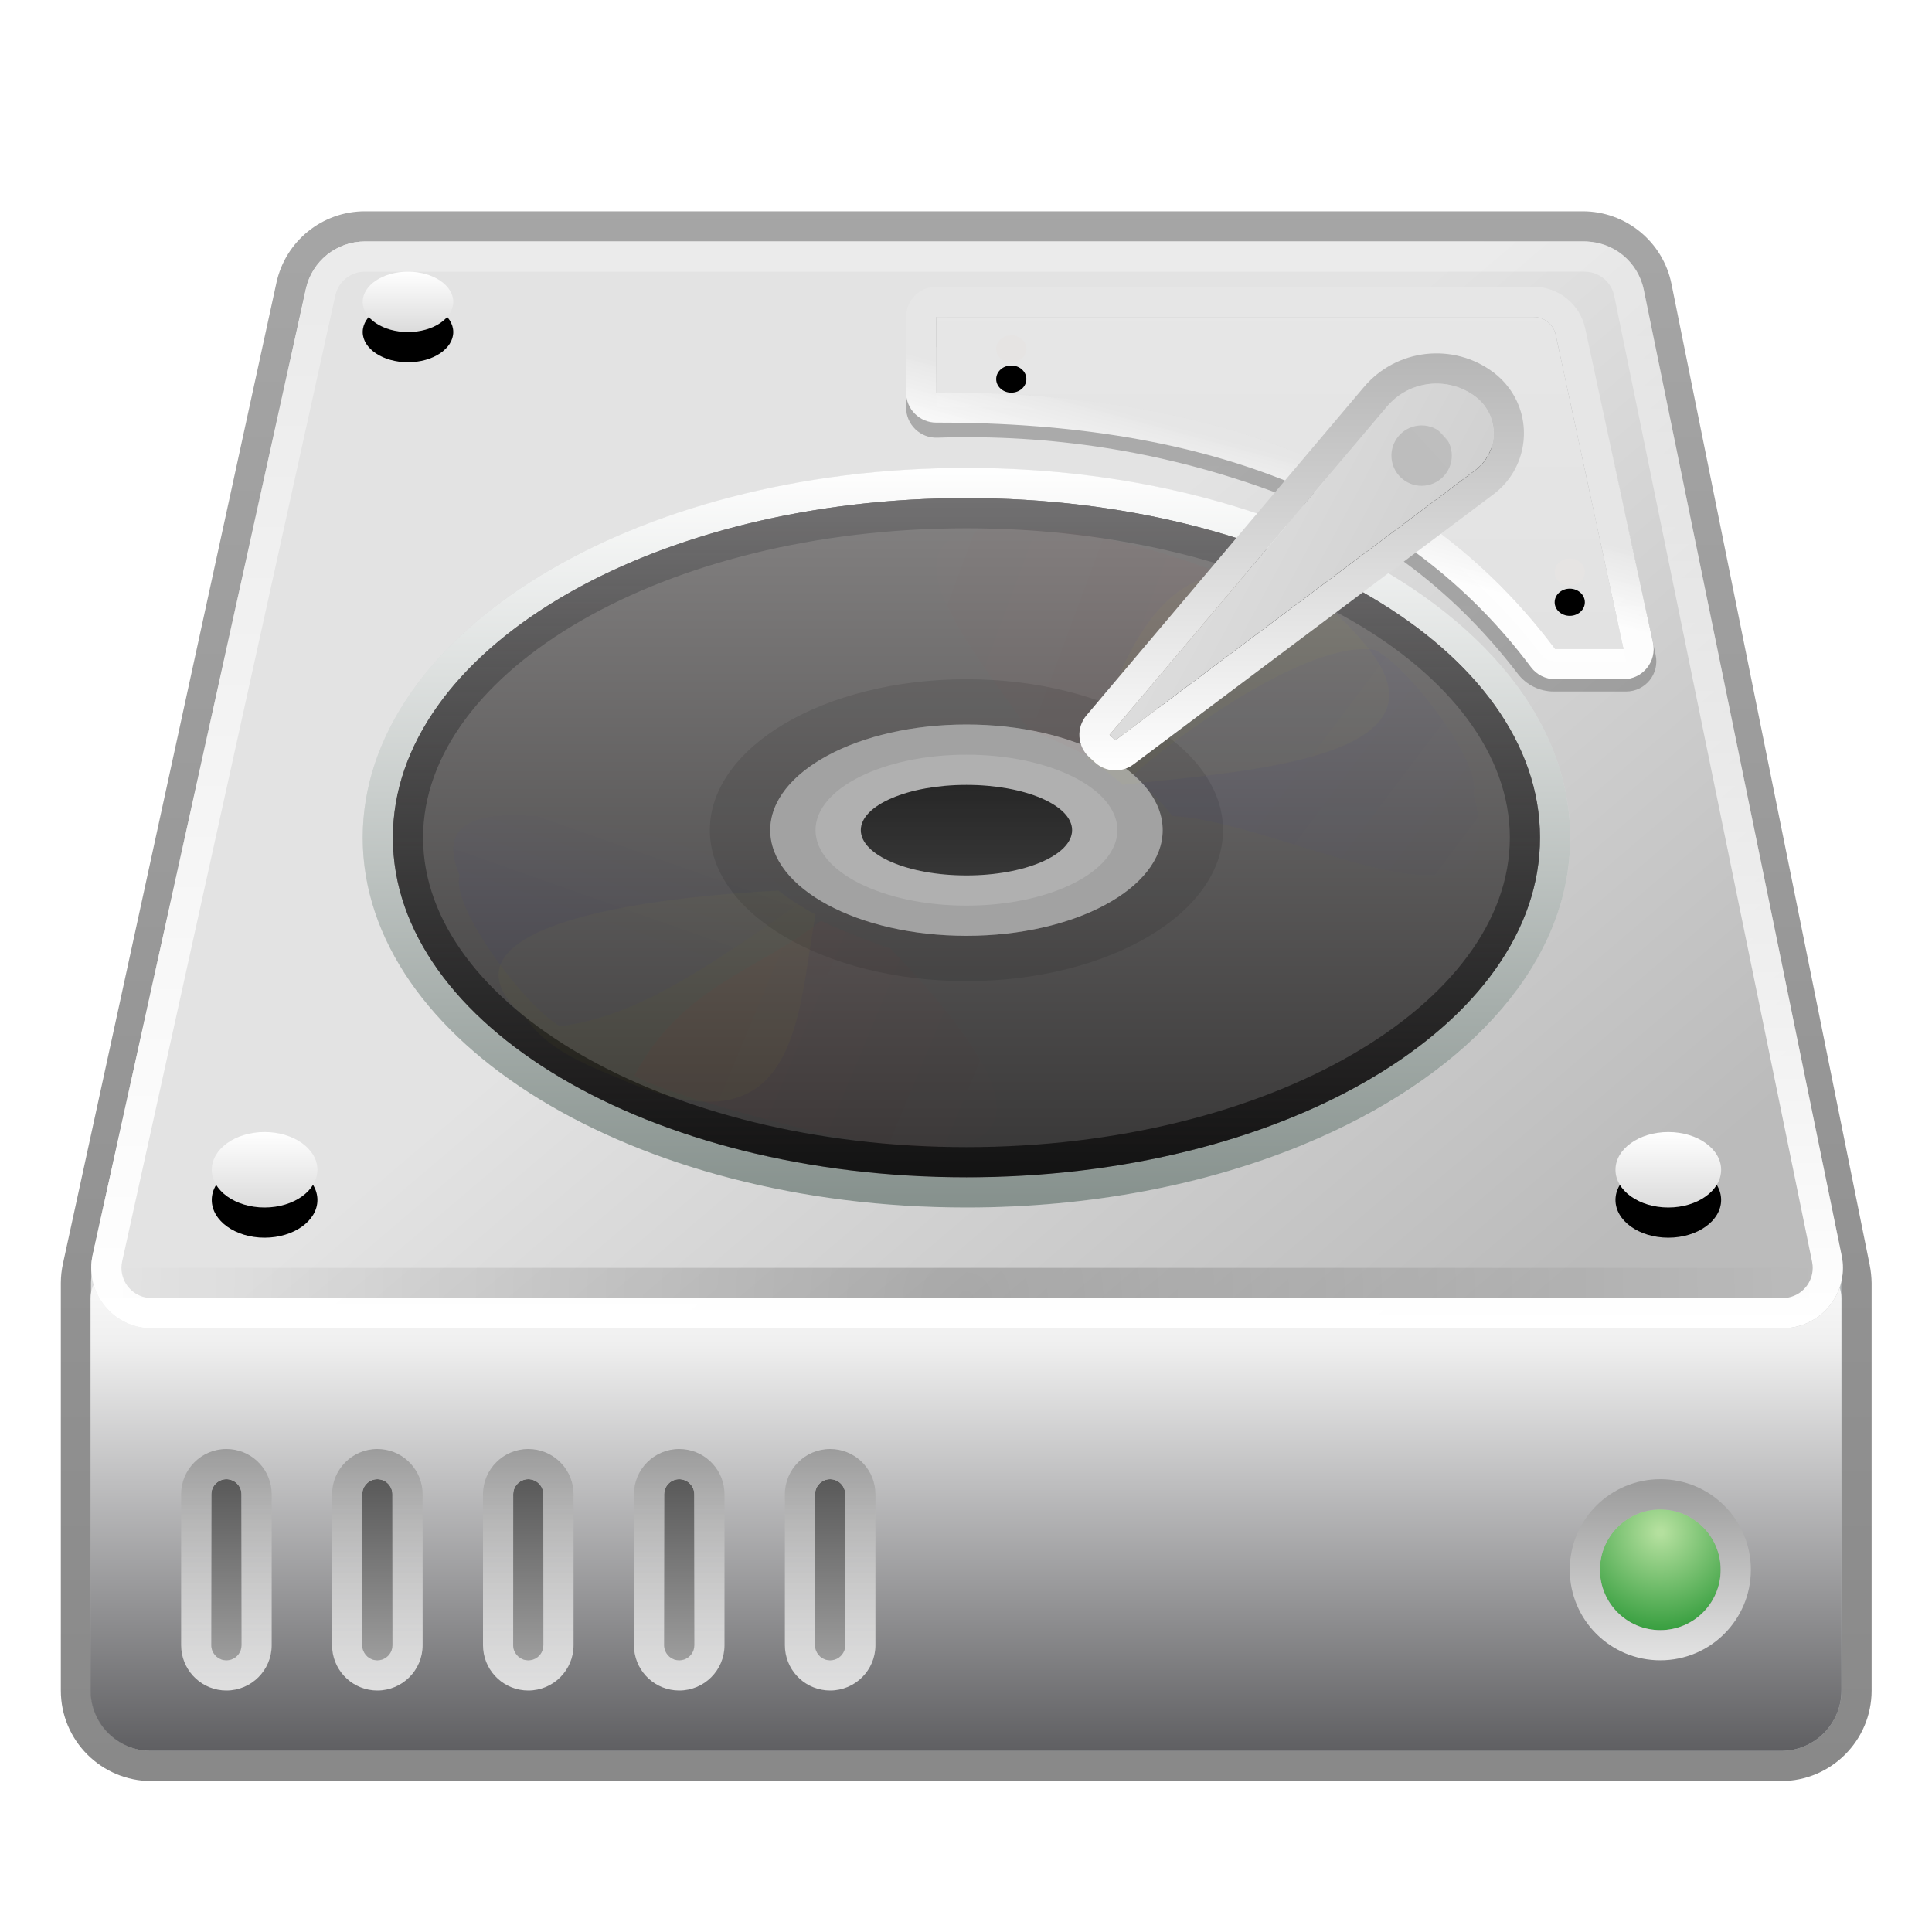 <svg xmlns="http://www.w3.org/2000/svg" xmlns:xlink="http://www.w3.org/1999/xlink" width="64" height="64" viewBox="0 0 64 64">
  <defs>
    <filter id="gparted-a" width="132.8%" height="140.4%" x="-16.4%" y="-25%" filterUnits="objectBoundingBox">
      <feOffset dy="1" in="SourceAlpha" result="shadowOffsetOuter1"/>
      <feGaussianBlur in="shadowOffsetOuter1" result="shadowBlurOuter1" stdDeviation="1.5"/>
      <feColorMatrix in="shadowBlurOuter1" result="shadowMatrixOuter1" values="0 0 0 0 0   0 0 0 0 0   0 0 0 0 0  0 0 0 0.2 0"/>
      <feMerge>
        <feMergeNode in="shadowMatrixOuter1"/>
        <feMergeNode in="SourceGraphic"/>
      </feMerge>
    </filter>
    <linearGradient id="gparted-b" x1="50%" x2="100%" y1="25.937%" y2="97.612%">
      <stop offset="0%" stop-color="#E3E3E3"/>
      <stop offset=".919%" stop-color="#E3E3E3"/>
      <stop offset="100%" stop-color="#ADB2B5"/>
    </linearGradient>
    <linearGradient id="gparted-c" x1="50%" x2="50%" y1="0%" y2="100%">
      <stop offset="0%" stop-opacity=".35"/>
      <stop offset="100%" stop-opacity=".464"/>
    </linearGradient>
    <linearGradient id="gparted-d" x1="50%" x2="50%" y1="-6.672%" y2="100%">
      <stop offset="0%" stop-color="#FFF"/>
      <stop offset="21.213%" stop-color="#EFEFEF"/>
      <stop offset="100%" stop-color="#5F5F62"/>
    </linearGradient>
    <linearGradient id="gparted-e" x1="50%" x2="100%" y1="37.937%" y2="74.147%">
      <stop offset="0%" stop-color="#E3E3E3"/>
      <stop offset=".919%" stop-color="#E3E3E3"/>
      <stop offset="100%" stop-color="#BBB"/>
    </linearGradient>
    <linearGradient id="gparted-f" x1="50%" x2="50%" y1="6.904%" y2="100%">
      <stop offset="0%" stop-color="#FFF" stop-opacity=".301"/>
      <stop offset="100%" stop-color="#FFF"/>
    </linearGradient>
    <radialGradient id="gparted-g" cx="50%" cy="100%" r="2800%" fx="50%" fy="100%" gradientTransform="matrix(.018 0 0 1 .491 0)">
      <stop offset="0%"/>
      <stop offset="100%" stop-opacity="0"/>
    </radialGradient>
    <linearGradient id="gparted-h" x1="50%" x2="50%" y1="0%" y2="100%">
      <stop offset="0%" stop-color="#FFF"/>
      <stop offset="100%" stop-color="#85908C"/>
    </linearGradient>
    <linearGradient id="gparted-i" x1="50%" x2="50%" y1="-29.937%" y2="122.559%">
      <stop offset="0%" stop-color="#454545"/>
      <stop offset="100%" stop-color="#ACACAC"/>
    </linearGradient>
    <linearGradient id="gparted-j" x1="100%" x2="100%" y1="0%" y2="100%">
      <stop offset="0%" stop-color="#9C9C9C"/>
      <stop offset="100%" stop-color="#F6F6F6" stop-opacity=".82"/>
    </linearGradient>
    <radialGradient id="gparted-k" cx="50%" cy="18.931%" r="100%" fx="50%" fy="18.931%">
      <stop offset="2.576%" stop-color="#B4E09E"/>
      <stop offset="100%" stop-color="#1A8F29"/>
    </radialGradient>
    <filter id="gparted-l" width="100%" height="100%" x="0%" y="0%" filterUnits="objectBoundingBox">
      <feGaussianBlur in="SourceGraphic"/>
    </filter>
    <linearGradient id="gparted-m" x1="50%" x2="50%" y1="2.967%" y2="97.759%">
      <stop offset="0%" stop-color="#9D9D9D"/>
      <stop offset="100%" stop-color="#E2E2E2"/>
    </linearGradient>
    <linearGradient id="gparted-p" x1="50%" x2="50%" y1="0%" y2="100%">
      <stop offset="0%" stop-color="#FFF"/>
      <stop offset="100%" stop-color="#DBDBDB"/>
    </linearGradient>
    <ellipse id="gparted-o" cx="7.265" cy="31.75" rx="1.75" ry="1.25"/>
    <filter id="gparted-n" width="128.6%" height="180%" x="-14.3%" y="-20%" filterUnits="objectBoundingBox">
      <feOffset dy="1" in="SourceAlpha" result="shadowOffsetOuter1"/>
      <feColorMatrix in="shadowOffsetOuter1" values="0 0 0 0 0   0 0 0 0 0   0 0 0 0 0  0 0 0 0.153 0"/>
    </filter>
    <ellipse id="gparted-r" cx="53.765" cy="31.75" rx="1.75" ry="1.25"/>
    <filter id="gparted-q" width="128.6%" height="180%" x="-14.3%" y="-20%" filterUnits="objectBoundingBox">
      <feOffset dy="1" in="SourceAlpha" result="shadowOffsetOuter1"/>
      <feColorMatrix in="shadowOffsetOuter1" values="0 0 0 0 0   0 0 0 0 0   0 0 0 0 0  0 0 0 0.153 0"/>
    </filter>
    <linearGradient id="gparted-s" x1="50%" x2="50%" y1="0%" y2="100%">
      <stop offset="0%" stop-opacity=".262"/>
      <stop offset="100%" stop-opacity=".23"/>
    </linearGradient>
    <linearGradient id="gparted-t" x1="50%" x2="50%" y1="100%" y2="-53.635%">
      <stop offset="0%" stop-color="#E2E2E2"/>
      <stop offset="100%" stop-color="#E9E9E9"/>
    </linearGradient>
    <linearGradient id="gparted-u" x1="50%" x2="58.409%" y1="42.679%" y2="58.714%">
      <stop offset="0%" stop-color="#E6E6E6"/>
      <stop offset="100%" stop-color="#FFF" stop-opacity=".978"/>
    </linearGradient>
    <path id="gparted-v" d="M50.5,12.4 C50.776,12.4 51,12.199 51,11.95 C51,11.701 50.776,11.5 50.5,11.5 C50.224,11.5 50,11.701 50,11.95 C50,12.199 50.224,12.4 50.5,12.4 Z"/>
    <filter id="gparted-w" width="300%" height="322.2%" x="-100%" y="-111.1%" filterUnits="objectBoundingBox">
      <feGaussianBlur in="SourceAlpha" result="shadowBlurInner1" stdDeviation=".5"/>
      <feOffset dy="1" in="shadowBlurInner1" result="shadowOffsetInner1"/>
      <feComposite in="shadowOffsetInner1" in2="SourceAlpha" k2="-1" k3="1" operator="arithmetic" result="shadowInnerInner1"/>
      <feColorMatrix in="shadowInnerInner1" values="0 0 0 0 0   0 0 0 0 0   0 0 0 0 0  0 0 0 0.415 0"/>
    </filter>
    <path id="gparted-x" d="M32,5.008 C32.276,5.008 32.5,4.806 32.5,4.558 C32.5,4.309 32.276,4.108 32,4.108 C31.724,4.108 31.5,4.309 31.5,4.558 C31.5,4.806 31.724,5.008 32,5.008 Z"/>
    <filter id="gparted-y" width="300%" height="322.2%" x="-100%" y="-111.1%" filterUnits="objectBoundingBox">
      <feGaussianBlur in="SourceAlpha" result="shadowBlurInner1" stdDeviation=".5"/>
      <feOffset dy="1" in="shadowBlurInner1" result="shadowOffsetInner1"/>
      <feComposite in="shadowOffsetInner1" in2="SourceAlpha" k2="-1" k3="1" operator="arithmetic" result="shadowInnerInner1"/>
      <feColorMatrix in="shadowInnerInner1" values="0 0 0 0 0   0 0 0 0 0   0 0 0 0 0  0 0 0 0.415 0"/>
    </filter>
    <linearGradient id="gparted-z" x1="50%" x2="50%" y1="-1.22%" y2="101.219%">
      <stop offset="0%" stop-color="#858383"/>
      <stop offset="100%" stop-color="#363535"/>
    </linearGradient>
    <linearGradient id="gparted-A" x1="54.878%" x2="54.878%" y1="-1.22%" y2="101.219%">
      <stop offset="0%" stop-color="#727172"/>
      <stop offset="100%" stop-opacity=".667"/>
    </linearGradient>
    <linearGradient id="gparted-B" x1="50%" x2="50%" y1="0%" y2="100%">
      <stop offset="0%" stop-opacity=".8"/>
      <stop offset="100%" stop-opacity=".72"/>
    </linearGradient>
    <filter id="gparted-C" width="400%" height="528.6%" x="-150%" y="-214.3%" filterUnits="objectBoundingBox">
      <feGaussianBlur in="SourceGraphic" stdDeviation="5"/>
    </filter>
    <filter id="gparted-D" width="385.7%" height="528.6%" x="-142.9%" y="-214.3%" filterUnits="objectBoundingBox">
      <feGaussianBlur in="SourceGraphic" stdDeviation="5"/>
    </filter>
    <linearGradient id="gparted-E" x1="88.51%" x2="0%" y1="46.561%" y2="26.756%">
      <stop offset="0%" stop-color="red"/>
      <stop offset="100%" stop-color="red" stop-opacity="0"/>
    </linearGradient>
    <filter id="gparted-F" width="372.7%" height="500%" x="-136.4%" y="-200%" filterUnits="objectBoundingBox">
      <feGaussianBlur in="SourceGraphic" stdDeviation="5"/>
    </filter>
    <linearGradient id="gparted-G" x1="59.583%" x2="78.102%" y1="66.924%" y2="31.474%">
      <stop offset="0%" stop-color="#00F"/>
      <stop offset="100%" stop-color="#00F" stop-opacity="0"/>
    </linearGradient>
    <filter id="gparted-H" width="360.9%" height="528.6%" x="-130.4%" y="-214.3%" filterUnits="objectBoundingBox">
      <feGaussianBlur in="SourceGraphic" stdDeviation="5"/>
    </filter>
    <linearGradient id="gparted-I" x1="41.951%" x2="100%" y1="37.221%" y2="73.624%">
      <stop offset="0%" stop-color="#00F"/>
      <stop offset="100%" stop-color="#00F" stop-opacity="0"/>
    </linearGradient>
    <filter id="gparted-J" width="360.9%" height="500%" x="-130.4%" y="-200%" filterUnits="objectBoundingBox">
      <feGaussianBlur in="SourceGraphic" stdDeviation="5"/>
    </filter>
    <linearGradient id="gparted-K" x1="24.063%" x2="107.487%" y1="44.802%" y2="66.045%">
      <stop offset="0%" stop-color="red"/>
      <stop offset="100%" stop-color="red" stop-opacity="0"/>
    </linearGradient>
    <filter id="gparted-L" width="350%" height="500%" x="-125%" y="-200%" filterUnits="objectBoundingBox">
      <feGaussianBlur in="SourceGraphic" stdDeviation="5"/>
    </filter>
    <linearGradient id="gparted-O" x1="150.123%" x2="-9.193%" y1="130.05%" y2="50%">
      <stop offset="0%" stop-color="#BBB"/>
      <stop offset="99.081%" stop-color="#E3E3E3"/>
      <stop offset="100%" stop-color="#E3E3E3"/>
    </linearGradient>
    <path id="gparted-N" d="M47.375,6.138 C46.466,5.454 45.181,5.598 44.447,6.467 L35.255,17.343 L35.45,17.52 L47.373,8.574 C48.046,8.069 48.182,7.114 47.677,6.441 C47.591,6.326 47.49,6.224 47.375,6.138 Z"/>
    <filter id="gparted-M" width="131.4%" height="133.9%" x="-15.7%" y="-8.5%" filterUnits="objectBoundingBox">
      <feOffset dy="1" in="SourceAlpha" result="shadowOffsetOuter1"/>
      <feGaussianBlur in="shadowOffsetOuter1" result="shadowBlurOuter1" stdDeviation=".5"/>
      <feColorMatrix in="shadowBlurOuter1" values="0 0 0 0 0   0 0 0 0 0   0 0 0 0 0  0 0 0 0.198 0"/>
    </filter>
    <linearGradient id="gparted-P" x1="50%" x2="50%" y1="0%" y2="100%">
      <stop offset="0%" stop-color="#B4B4B4"/>
      <stop offset="100%" stop-color="#FFF"/>
    </linearGradient>
    <linearGradient id="gparted-Q" x1="150.123%" x2="-9.193%" y1="142.905%" y2="50%">
      <stop offset="0%" stop-color="#BBB"/>
      <stop offset="98.222%" stop-color="#BEBEBE"/>
      <stop offset="100%" stop-color="#E3E3E3"/>
    </linearGradient>
    <linearGradient id="gparted-T" x1="50%" x2="50%" y1="0%" y2="100%">
      <stop offset="0%" stop-color="#FFF"/>
      <stop offset="100%" stop-color="#DBDBDB"/>
    </linearGradient>
    <ellipse id="gparted-S" cx="13.515" cy="10" rx="1.5" ry="1"/>
    <filter id="gparted-R" width="133.3%" height="200%" x="-16.7%" y="-25%" filterUnits="objectBoundingBox">
      <feOffset dy="1" in="SourceAlpha" result="shadowOffsetOuter1"/>
      <feColorMatrix in="shadowOffsetOuter1" values="0 0 0 0 0   0 0 0 0 0   0 0 0 0 0  0 0 0 0.153 0"/>
    </filter>
  </defs>
  <g fill="none" fill-rule="evenodd">
    <g filter="url(#gparted-a)" transform="translate(1.5 6)">
      <path fill="url(#gparted-b)" d="M50.93,1 C51.882,1 52.702,1.671 52.89,2.604 L59.456,35.104 C59.483,35.237 59.496,35.37 59.496,35.501 L59.5,35.5 L59.5,49 C59.5,50.105 58.605,51 57.5,51 L3.515,51 C2.411,51 1.515,50.105 1.515,49 L1.515,35.5 C1.516,35.357 1.531,35.214 1.562,35.075 L8.635,2.575 C8.835,1.656 9.649,1 10.589,1 L50.93,1 Z"/>
      <path fill="url(#gparted-c)" fill-rule="nonzero" d="M50.93,0 L10.589,0 C9.178,0 7.958,0.983 7.658,2.362 L0.585,34.862 C0.54,35.069 0.516,35.281 0.515,35.494 L0.515,49 C0.515,50.657 1.858,52 3.515,52 L57.5,52 C59.157,52 60.5,50.657 60.5,49 L60.5,35.5 C60.496,35.301 60.476,35.103 60.437,34.906 L53.87,2.406 C53.588,1.006 52.358,0 50.93,0 Z M50.93,1 C51.882,1 52.702,1.671 52.89,2.604 L59.456,35.104 C59.483,35.237 59.496,35.37 59.496,35.501 L59.5,49 C59.5,50.105 58.605,51 57.5,51 L3.515,51 C2.411,51 1.515,50.105 1.515,49 L1.515,35.5 C1.516,35.357 1.531,35.214 1.562,35.075 L8.635,2.575 C8.835,1.656 9.649,1 10.589,1 L50.93,1 Z"/>
      <path fill="url(#gparted-d)" d="M2.5,35 L58.5,35 C59.052,35 59.5,35.448 59.5,36 L59.5,49 C59.5,50.105 58.605,51 57.5,51 L3.5,51 C2.395,51 1.5,50.105 1.5,49 L1.5,36 C1.5,35.448 1.948,35 2.5,35 Z"/>
      <path fill="url(#gparted-e)" d="M10.585,1 L50.994,1 C51.944,1 52.763,1.668 52.953,2.599 L59.508,34.599 C59.73,35.681 59.032,36.738 57.95,36.959 C57.818,36.986 57.684,37 57.549,37 L3.523,37 C2.419,37 1.523,36.105 1.523,35 C1.523,34.855 1.539,34.711 1.57,34.569 L8.632,2.569 C8.834,1.653 9.646,1 10.585,1 Z"/>
      <path fill="url(#gparted-f)" fill-rule="nonzero" d="M50.994,1 C51.944,1 52.763,1.668 52.953,2.599 L59.508,34.599 C59.73,35.681 59.032,36.738 57.95,36.959 C57.818,36.986 57.684,37 57.549,37 L3.523,37 C2.419,37 1.523,36.105 1.523,35 C1.523,34.855 1.539,34.711 1.57,34.569 L8.632,2.569 C8.834,1.653 9.646,1 10.585,1 L50.994,1 Z M50.994,2 L10.585,2 C10.155,2 9.777,2.274 9.64,2.673 L9.608,2.785 L2.547,34.785 C2.531,34.855 2.523,34.928 2.523,35 C2.523,35.513 2.909,35.936 3.407,35.993 L3.523,36 L57.549,36 C57.616,36 57.683,35.993 57.749,35.98 C58.252,35.877 58.588,35.414 58.545,34.915 L58.528,34.799 L51.973,2.799 C51.886,2.373 51.535,2.057 51.111,2.007 L50.994,2 Z"/>
      <polygon fill="url(#gparted-g)" fill-rule="nonzero" points="2.5 35 58.5 35 58.5 36 2.5 36" opacity=".18"/>
      <ellipse cx="30.515" cy="20.75" fill="#D8D8D8" rx="20" ry="12.25"/>
      <path fill="url(#gparted-h)" fill-rule="nonzero" d="M30.515,8.5 C34.625,8.5 38.446,9.259 41.623,10.561 L42.211,10.812 C47.241,13.037 50.515,16.659 50.515,20.75 C50.515,24.841 47.241,28.463 42.211,30.688 L41.623,30.939 C38.446,32.241 34.625,33 30.515,33 C19.469,33 10.515,27.515 10.515,20.75 C10.515,13.985 19.469,8.5 30.515,8.5 Z M30.515,9.5 C19.951,9.5 11.515,14.667 11.515,20.75 C11.515,26.833 19.951,32 30.515,32 C41.08,32 49.515,26.833 49.515,20.75 C49.515,14.667 41.08,9.5 30.515,9.5 Z"/>
      <path fill="url(#gparted-i)" fill-rule="nonzero" d="M26,42 C26.276,42 26.5,42.224 26.5,42.5 L26.5,47.5 C26.5,47.776 26.276,48 26,48 C25.724,48 25.5,47.776 25.5,47.5 L25.5,42.5 C25.5,42.224 25.724,42 26,42 Z M21,42 C21.276,42 21.5,42.224 21.5,42.5 L21.5,47.5 C21.5,47.776 21.276,48 21,48 C20.724,48 20.5,47.776 20.5,47.5 L20.5,42.5 C20.5,42.224 20.724,42 21,42 Z M16,42 C16.276,42 16.5,42.224 16.5,42.5 L16.5,47.5 C16.5,47.776 16.276,48 16,48 C15.724,48 15.5,47.776 15.5,47.5 L15.5,42.5 C15.5,42.224 15.724,42 16,42 Z M11,42 C11.276,42 11.5,42.224 11.5,42.5 L11.5,47.5 C11.5,47.776 11.276,48 11,48 C10.724,48 10.5,47.776 10.5,47.5 L10.5,42.5 C10.5,42.224 10.724,42 11,42 Z M6,42 C6.276,42 6.5,42.224 6.5,42.5 L6.5,47.5 C6.5,47.776 6.276,48 6,48 C5.724,48 5.5,47.776 5.5,47.5 L5.5,42.5 C5.5,42.224 5.724,42 6,42 Z"/>
      <path fill="url(#gparted-j)" fill-rule="nonzero" d="M26,41 C26.78,41 27.42,41.595 27.493,42.356 L27.5,42.5 L27.5,47.5 C27.5,48.328 26.828,49 26,49 C25.22,49 24.58,48.405 24.507,47.644 L24.5,47.5 L24.5,42.5 C24.5,41.672 25.172,41 26,41 Z M21,41 C21.78,41 22.42,41.595 22.493,42.356 L22.5,42.5 L22.5,47.5 C22.5,48.328 21.828,49 21,49 C20.22,49 19.58,48.405 19.507,47.644 L19.5,47.5 L19.5,42.5 C19.5,41.672 20.172,41 21,41 Z M16,41 C16.78,41 17.42,41.595 17.493,42.356 L17.5,42.5 L17.5,47.5 C17.5,48.328 16.828,49 16,49 C15.22,49 14.58,48.405 14.507,47.644 L14.5,47.5 L14.5,42.5 C14.5,41.672 15.172,41 16,41 Z M11,41 C11.78,41 12.42,41.595 12.493,42.356 L12.5,42.5 L12.5,47.5 C12.5,48.328 11.828,49 11,49 C10.22,49 9.58,48.405 9.507,47.644 L9.5,47.5 L9.5,42.5 C9.5,41.672 10.172,41 11,41 Z M6,41 C6.78,41 7.42,41.595 7.493,42.356 L7.5,42.5 L7.5,47.5 C7.5,48.328 6.828,49 6,49 C5.22,49 4.58,48.405 4.507,47.644 L4.5,47.5 L4.5,42.5 C4.5,41.672 5.172,41 6,41 Z M26,42 C25.755,42 25.55,42.177 25.508,42.41 L25.5,42.5 L25.5,47.5 C25.5,47.745 25.677,47.95 25.91,47.992 L26,48 L26.09,47.992 C26.294,47.955 26.455,47.794 26.492,47.59 L26.5,47.5 L26.5,42.5 C26.5,42.224 26.276,42 26,42 Z M21,42 C20.755,42 20.55,42.177 20.508,42.41 L20.5,42.5 L20.5,47.5 C20.5,47.745 20.677,47.95 20.91,47.992 L21,48 L21.09,47.992 C21.294,47.955 21.455,47.794 21.492,47.59 L21.5,47.5 L21.5,42.5 C21.5,42.224 21.276,42 21,42 Z M16,42 C15.755,42 15.55,42.177 15.508,42.41 L15.5,42.5 L15.5,47.5 C15.5,47.745 15.677,47.95 15.91,47.992 L16,48 L16.09,47.992 C16.294,47.955 16.455,47.794 16.492,47.59 L16.5,47.5 L16.5,42.5 C16.5,42.224 16.276,42 16,42 Z M11,42 C10.755,42 10.55,42.177 10.508,42.41 L10.5,42.5 L10.5,47.5 C10.5,47.745 10.677,47.95 10.91,47.992 L11,48 L11.09,47.992 C11.294,47.955 11.455,47.794 11.492,47.59 L11.5,47.5 L11.5,42.5 C11.5,42.224 11.276,42 11,42 Z M6,42 C5.755,42 5.55,42.177 5.508,42.41 L5.5,42.5 L5.5,47.5 C5.5,47.745 5.677,47.95 5.91,47.992 L6,48 L6.09,47.992 C6.294,47.955 6.455,47.794 6.492,47.59 L6.5,47.5 L6.5,42.5 C6.5,42.224 6.276,42 6,42 Z"/>
      <circle cx="53.5" cy="45" r="2" fill="url(#gparted-k)" filter="url(#gparted-l)"/>
      <path fill="url(#gparted-m)" fill-rule="nonzero" d="M53.5,42 C51.843,42 50.5,43.343 50.5,45 C50.5,46.657 51.843,48 53.5,48 C55.157,48 56.5,46.657 56.5,45 C56.5,43.343 55.157,42 53.5,42 Z M53.5,43 C54.605,43 55.5,43.895 55.5,45 C55.5,46.105 54.605,47 53.5,47 C52.395,47 51.5,46.105 51.5,45 C51.5,43.895 52.395,43 53.5,43 Z"/>
      <use fill="#000" filter="url(#gparted-n)" xlink:href="#gparted-o"/>
      <use fill="url(#gparted-p)" xlink:href="#gparted-o"/>
      <use fill="#000" filter="url(#gparted-q)" xlink:href="#gparted-r"/>
      <use fill="url(#gparted-p)" xlink:href="#gparted-r"/>
      <path fill="url(#gparted-s)" fill-rule="nonzero" d="M50.052,3.329 L29.508,3.5 C28.959,3.505 28.516,3.951 28.516,4.5 L28.516,6.5 C28.516,7.065 28.984,7.518 29.549,7.499 C33.304,7.378 36.929,7.943 40.43,9.196 C43.792,10.399 46.569,12.435 48.779,15.32 C49.063,15.69 49.503,15.907 49.97,15.907 L52.368,15.907 C53.007,15.907 53.481,15.318 53.345,14.694 L51.038,4.115 C50.937,3.653 50.526,3.325 50.052,3.329 Z M50.061,4.329 L52.368,14.907 L49.97,14.907 C49.814,14.907 49.668,14.835 49.573,14.711 C47.247,11.675 44.311,9.523 40.767,8.255 C37.348,7.031 33.813,6.441 30.162,6.486 L29.516,6.5 L29.516,4.5 L50.061,4.329 Z"/>
      <path fill="url(#gparted-t)" d="M52.28,6 C43.279,5.989 36.279,8.5 31.779,14.5 C30.27,14.5 29.515,14.5 29.515,14.5 C30.263,11.031 31.011,7.561 31.759,4.092 C31.834,3.747 32.139,3.5 32.492,3.5 L52.28,3.5 L52.28,3.5 L52.28,6 Z" transform="matrix(-1 0 0 1 81.795 0)"/>
      <path fill="url(#gparted-u)" fill-rule="nonzero" d="M52.28,2.5 L32.492,2.5 C31.668,2.5 30.955,3.075 30.782,3.881 L28.537,14.289 C28.403,14.912 28.878,15.5 29.515,15.5 L31.779,15.5 C32.094,15.5 32.391,15.352 32.579,15.1 C36.713,9.589 43.205,6.989 52.278,7 C52.831,7.001 53.28,6.553 53.28,6 L53.28,3.5 C53.28,2.948 52.832,2.5 52.28,2.5 Z M52.28,3.5 L52.28,6 C43.279,5.989 36.279,8.5 31.779,14.5 L29.515,14.5 L31.759,4.092 C31.834,3.747 32.139,3.5 32.492,3.5 L52.28,3.5 Z" transform="matrix(-1 0 0 1 81.794 0)"/>
      <use fill="#E6E4E3" xlink:href="#gparted-v"/>
      <use fill="#000" filter="url(#gparted-w)" xlink:href="#gparted-v"/>
      <use fill="#E6E4E3" xlink:href="#gparted-x"/>
      <use fill="#000" filter="url(#gparted-y)" xlink:href="#gparted-x"/>
      <g transform="translate(11.515 9.5)">
        <path fill="url(#gparted-z)" fill-rule="nonzero" d="M19,0 C8.507,0 0,5.037 0,11.25 C0,17.463 8.507,22.5 19,22.5 C29.493,22.5 38,17.463 38,11.25 C38,5.037 29.493,0 19,0 Z M19,7.5 C22.588,7.5 25.5,9.068 25.5,11 C25.5,12.932 22.588,14.5 19,14.5 C15.412,14.5 12.5,12.932 12.5,11 C12.5,9.068 15.412,7.5 19,7.5 Z"/>
        <path fill="url(#gparted-A)" fill-rule="nonzero" d="M19,0 C29.493,0 38,5.037 38,11.25 C38,17.387 29.7,22.377 19.383,22.498 L19,22.5 C8.507,22.5 0,17.463 0,11.25 C0,5.113 8.3,0.123 18.617,0.002 L19,0 Z M19,1 C8.987,1 1,5.729 1,11.25 C1,16.771 8.987,21.5 19,21.5 C29.013,21.5 37,16.771 37,11.25 C37,5.729 29.013,1 19,1 Z"/>
        <path fill="#000" fill-opacity=".1" d="M27.5,11 C27.5,13.761 23.694,16 19,16 C14.306,16 10.5,13.761 10.5,11 C10.5,8.239 14.306,6 19,6 C23.694,6 27.5,8.239 27.5,11"/>
        <path fill="#000" fill-opacity=".168" fill-rule="nonzero" d="M19,7.5 C15.412,7.5 12.5,9.068 12.5,11 C12.5,12.932 15.412,14.5 19,14.5 C22.588,14.5 25.5,12.932 25.5,11 C25.5,9.068 22.588,7.5 19,7.5 Z M19,9.5 C20.932,9.5 22.5,10.172 22.5,11 C22.5,11.828 20.932,12.5 19,12.5 C17.068,12.5 15.5,11.828 15.5,11 C15.5,10.172 17.068,9.5 19,9.5 Z"/>
        <path fill="#FFF" fill-rule="nonzero" d="M19,8.5 C16.24,8.5 14,9.62 14,11 C14,12.38 16.24,13.5 19,13.5 C21.76,13.5 24,12.38 24,11 C24,9.62 21.76,8.5 19,8.5 Z M19,9.5 C20.932,9.5 22.5,10.172 22.5,11 C22.5,11.828 20.932,12.5 19,12.5 C17.068,12.5 15.5,11.828 15.5,11 C15.5,10.172 17.068,9.5 19,9.5 Z" opacity=".15"/>
        <path fill="url(#gparted-B)" d="M22.5,11 C22.5,11.828 20.933,12.5 19,12.5 C17.067,12.5 15.5,11.828 15.5,11 C15.5,10.172 17.067,9.5 19,9.5 C20.933,9.5 22.5,10.172 22.5,11"/>
        <path fill="#FF0" fill-rule="nonzero" d="M29.352,2.777 C25.329,1.371 24.095,5.626 23,8.64 C23.216,8.764 23.42,8.903 23.62,9.048 C23.819,9.193 24.009,9.343 24.179,9.5 C27.783,9.074 35.463,8.72 32.219,4.867 C31.499,3.998 30.684,3.199 29.352,2.777 L29.352,2.777 Z" filter="url(#gparted-C)" opacity=".15"/>
        <path fill="#FFF80D" fill-rule="nonzero" d="M4.438,17.263 C5.064,18.188 6.21,18.709 7.411,19.187 C13.495,21.927 13.391,17.134 14,13.792 C13.776,13.677 13.564,13.549 13.357,13.416 C13.151,13.282 12.953,13.145 12.777,13 C6.208,13.347 1.386,14.692 4.438,17.263 L4.438,17.263 Z" filter="url(#gparted-D)" opacity=".15"/>
        <path fill="url(#gparted-E)" fill-rule="nonzero" d="M21.929,1.134 C15.295,0.223 18.514,4.119 21.082,7.697 C21.564,7.839 22.49,8.282 22.921,8.5 C25.382,6.874 28.436,5.639 29,3.36 C28.258,2.551 23.566,1.07 21.929,1.134 Z" filter="url(#gparted-F)" opacity=".15"/>
        <path fill="url(#gparted-G)" fill-rule="nonzero" d="M2.212,12.504 C1.887,13.514 4.403,16.879 5.543,17.5 C8.071,17.16 10.244,15.655 13.5,13.41 C13.16,13.118 12.125,12.255 11.904,11.929 C8.338,11.228 0.627,8.803 2.212,12.504 Z" filter="url(#gparted-H)" opacity=".15"/>
        <path fill="url(#gparted-I)" fill-rule="nonzero" d="M24.5,9.187 C24.844,9.484 25.595,10.202 25.818,10.534 C29.522,10.695 37.346,15.324 35.801,9.791 C36.089,8.841 33.764,5.688 32.55,5.034 C30.643,4.671 26.669,7.292 24.5,9.187 L24.5,9.187 Z" filter="url(#gparted-J)" opacity=".15"/>
        <path fill="url(#gparted-K)" fill-rule="nonzero" d="M14.18,14 C12.236,15.592 9.587,16.116 8,19.131 C8.973,19.752 14.314,21.165 15.727,21.317 C21.205,22.178 21.372,19.996 16.479,14.916 C15.984,14.773 14.622,14.22 14.18,14 L14.18,14 Z" filter="url(#gparted-L)" opacity=".15"/>
      </g>
      <use fill="#000" filter="url(#gparted-M)" xlink:href="#gparted-N"/>
      <use fill="url(#gparted-O)" xlink:href="#gparted-N"/>
      <path fill="url(#gparted-P)" fill-rule="nonzero" d="M43.683,5.821 L34.491,16.697 C34.145,17.107 34.184,17.718 34.581,18.081 L34.776,18.259 C35.13,18.583 35.666,18.609 36.05,18.32 L47.973,9.374 C49.088,8.537 49.314,6.955 48.477,5.841 C48.335,5.651 48.166,5.482 47.977,5.339 C46.644,4.336 44.76,4.547 43.683,5.821 Z M44.447,6.467 C45.181,5.598 46.466,5.454 47.375,6.138 C47.49,6.224 47.591,6.326 47.677,6.441 C48.153,7.074 48.06,7.958 47.486,8.48 L47.373,8.574 L35.45,17.52 L35.255,17.343 L44.447,6.467 Z"/>
      <circle cx="45.593" cy="8.093" r="1" fill="url(#gparted-Q)" transform="scale(-1 1) rotate(12 0 -425.696)"/>
    </g>
    <use fill="#000" filter="url(#gparted-R)" xlink:href="#gparted-S"/>
    <use fill="url(#gparted-T)" xlink:href="#gparted-S"/>
  </g>
</svg>
